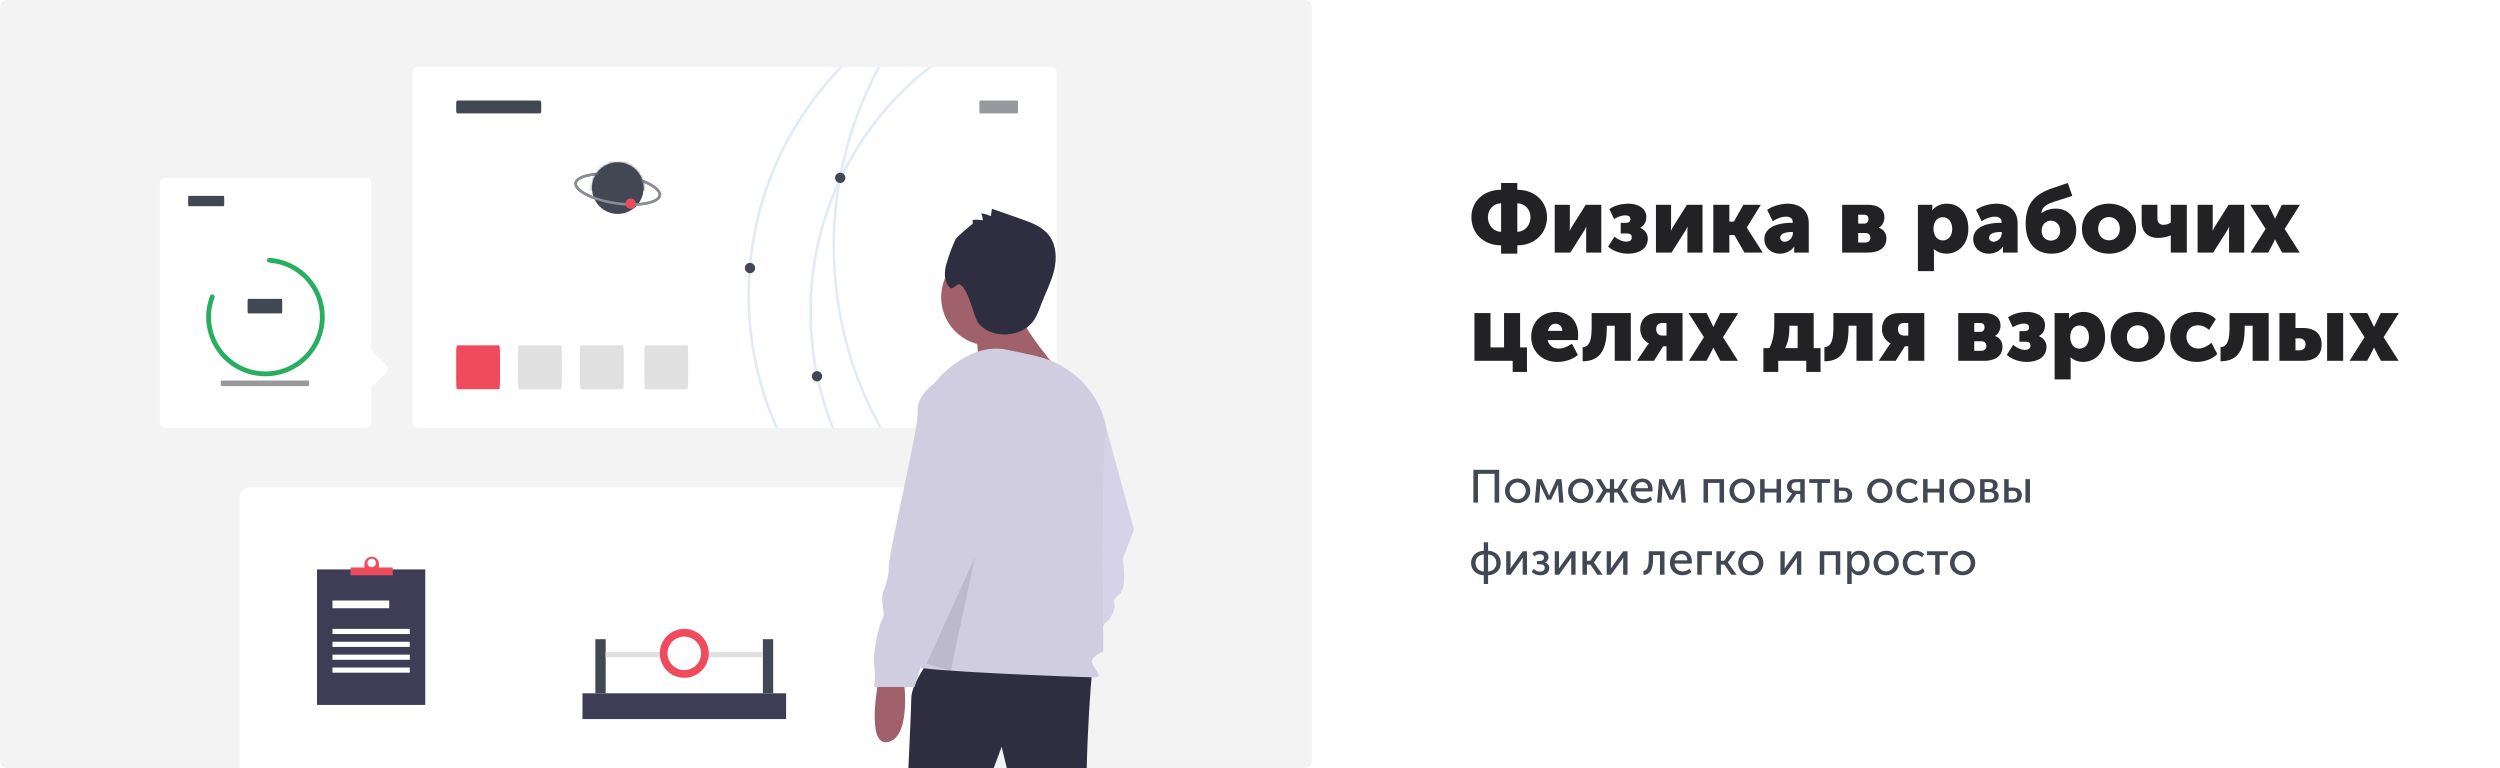 <svg width="970" height="298" viewBox="0 0 970 298" fill="none" xmlns="http://www.w3.org/2000/svg">
<path d="M570.9 84.248C570.9 90.44 575.544 95.192 582.42 95.192V98.432H588.72V95.192C595.596 95.192 600.24 90.44 600.24 84.248C600.24 78.236 595.596 73.628 588.72 73.628V71H582.42V73.628C575.544 73.628 570.9 78.236 570.9 84.248ZM588.72 89.936V78.884C591.636 78.884 593.832 81.296 593.832 84.248C593.832 87.38 591.636 89.936 588.72 89.936ZM577.308 84.248C577.308 81.296 579.504 78.884 582.42 78.884V89.936C579.504 89.936 577.308 87.38 577.308 84.248ZM603.236 98H609.284L614.432 89.864C614.72 89.36 615.116 88.784 615.44 88.028H615.512C615.44 88.748 615.44 89.468 615.44 89.9V98H621.308V79.46H615.26L610.112 87.632C609.788 88.172 609.428 88.712 609.104 89.468H609.032C609.068 89 609.104 88.28 609.104 87.632V79.46H603.236V98ZM623.942 95.696C625.958 97.496 628.946 98.432 631.682 98.432C636.074 98.432 639.35 96.452 639.35 92.528C639.35 90.368 637.874 89.072 636.47 88.424V88.352C637.586 87.74 638.774 86.48 638.774 84.176C638.774 80.972 635.75 79.028 631.934 79.028C628.55 79.028 626.174 79.928 624.446 81.116L626.246 84.968C628.19 83.816 629.63 83.564 630.638 83.564C632.222 83.564 632.582 84.248 632.582 85.04C632.582 86.192 631.682 86.48 630.71 86.48H628.838V90.584H631.106C632.798 90.584 633.122 91.232 633.122 92.132C633.122 92.996 632.618 93.752 630.89 93.752C629.414 93.752 627.578 92.852 626.426 91.808L623.942 95.696ZM642.506 98H648.554L653.702 89.864C653.99 89.36 654.386 88.784 654.71 88.028H654.782C654.71 88.748 654.71 89.468 654.71 89.9V98H660.578V79.46H654.53L649.382 87.632C649.058 88.172 648.698 88.712 648.374 89.468H648.302C648.338 89 648.374 88.28 648.374 87.632V79.46H642.506V98ZM664.76 98H670.988V91.196H672.932L676.856 98H683.948L677.756 88.352V88.28L683.192 79.46H676.424L672.752 85.976H670.988V79.46H664.76V98ZM684.557 92.78C684.557 95.984 687.041 98.432 690.605 98.432C692.729 98.432 694.889 97.46 696.113 95.732H696.185C696.185 95.732 696.113 96.272 696.113 96.884V98H701.801V86.588C701.801 81.872 698.633 79.028 693.521 79.028C690.497 79.028 687.257 80.216 685.673 81.44L687.833 85.832C689.309 84.86 691.145 84.068 692.945 84.068C694.313 84.068 695.573 84.572 695.573 86.12V86.444H695.033C690.461 86.444 684.557 87.812 684.557 92.78ZM690.713 92.204C690.713 90.512 693.161 90.008 695.069 90.008H695.645V90.512C695.645 92.024 694.277 93.788 692.477 93.788C691.325 93.788 690.713 93.068 690.713 92.204ZM714.752 98H724.868C728.54 98 731.924 96.56 731.924 92.492C731.924 90.872 731.132 89.036 729.008 88.388V88.352C730.412 87.524 731.168 85.868 731.168 84.32C731.168 81.116 728.576 79.46 724.868 79.46H714.752V98ZM720.98 86.768V83.312H723.248C724.472 83.312 724.976 84.068 724.976 84.932C724.976 85.904 724.472 86.768 723.32 86.768H720.98ZM720.98 94.112V90.404H723.752C725.084 90.404 725.696 91.268 725.696 92.276C725.696 93.212 725.048 94.112 723.716 94.112H720.98ZM744.143 105.2H750.371V98.252C750.371 97.316 750.299 96.668 750.299 96.668H750.371C751.703 97.82 753.359 98.432 755.087 98.432C760.019 98.432 763.727 94.616 763.727 88.748C763.727 82.988 760.415 79.028 755.375 79.028C753.143 79.028 751.019 79.892 749.759 81.584H749.687C749.687 81.584 749.759 81.008 749.759 80.396V79.46H744.143V105.2ZM750.191 88.856C750.191 85.652 751.955 84.284 753.827 84.284C755.987 84.284 757.463 86.084 757.463 88.856C757.463 91.7 755.771 93.284 753.827 93.284C751.379 93.284 750.191 91.088 750.191 88.856ZM765.592 92.78C765.592 95.984 768.076 98.432 771.64 98.432C773.764 98.432 775.924 97.46 777.148 95.732H777.22C777.22 95.732 777.148 96.272 777.148 96.884V98H782.836V86.588C782.836 81.872 779.668 79.028 774.556 79.028C771.532 79.028 768.292 80.216 766.708 81.44L768.868 85.832C770.344 84.86 772.18 84.068 773.98 84.068C775.348 84.068 776.608 84.572 776.608 86.12V86.444H776.068C771.496 86.444 765.592 87.812 765.592 92.78ZM771.748 92.204C771.748 90.512 774.196 90.008 776.104 90.008H776.68V90.512C776.68 92.024 775.312 93.788 773.512 93.788C772.36 93.788 771.748 93.068 771.748 92.204ZM785.959 86.912C785.959 93.716 789.307 98.432 796.003 98.432C801.871 98.432 805.579 94.544 805.579 89.432C805.579 84.464 802.555 80.936 797.587 80.936C795.967 80.936 793.735 81.368 792.151 82.7H792.079C792.187 80.036 794.707 79.028 797.083 78.236L804.067 76.004L802.303 71L796.291 73.016C789.055 75.5 785.959 79.352 785.959 86.912ZM792.151 89.54C792.151 87.128 793.807 85.616 795.751 85.616C797.695 85.616 799.351 87.128 799.351 89.54C799.351 91.916 797.695 93.356 795.751 93.356C793.807 93.356 792.151 91.916 792.151 89.54ZM807.786 88.784C807.786 94.58 812.466 98.432 818.298 98.432C824.13 98.432 828.81 94.58 828.81 88.784C828.81 82.952 824.13 79.028 818.262 79.028C812.466 79.028 807.786 82.952 807.786 88.784ZM814.086 88.784C814.086 85.976 816.03 84.212 818.298 84.212C820.566 84.212 822.51 85.976 822.51 88.784C822.51 91.556 820.566 93.248 818.298 93.248C816.03 93.248 814.086 91.556 814.086 88.784ZM837.256 92.312C839.524 92.312 841.18 91.808 842.224 91.34H842.296C842.296 91.34 842.26 91.808 842.26 92.204V98H848.488V79.46H842.26V86.336C841.648 86.768 840.712 87.236 839.452 87.236C837.904 87.236 837.076 86.336 837.076 84.752V79.46H830.956V85.94C830.956 90.8 834.268 92.312 837.256 92.312ZM852.67 98H858.718L863.866 89.864C864.154 89.36 864.55 88.784 864.874 88.028H864.946C864.874 88.748 864.874 89.468 864.874 89.9V98H870.742V79.46H864.694L859.546 87.632C859.222 88.172 858.862 88.712 858.538 89.468H858.466C858.502 89 858.538 88.28 858.538 87.632V79.46H852.67V98ZM873.232 98H880.072L882.268 93.824C882.448 93.5 882.7 92.888 882.7 92.888H882.772C882.772 92.888 883.024 93.5 883.204 93.824L885.436 98H892.276L886.444 88.82L892.384 79.46H885.364L883.348 83.6C883.132 84.068 882.772 84.824 882.772 84.824H882.7C882.7 84.824 882.376 84.068 882.124 83.6L880.108 79.46H873.088L879.064 88.82L873.232 98ZM572.088 140H586.92V144.32H592.464V134.78H589.8V121.46H583.572V134.78H578.316V121.46H572.088V140ZM594.107 130.712C594.107 135.644 597.671 140.432 604.295 140.432C607.139 140.432 610.199 139.46 612.215 137.732L609.911 133.376C608.399 134.384 606.635 135.248 604.799 135.248C602.819 135.248 600.947 134.204 600.479 131.936H612.179C612.251 131.288 612.323 130.64 612.323 129.992C612.323 124.844 609.227 121.028 603.755 121.028C597.779 121.028 594.107 125.276 594.107 130.712ZM600.623 128.372C600.947 126.896 601.811 125.6 603.611 125.6C605.195 125.6 606.167 126.86 606.167 128.372H600.623ZM614.068 140.18C621.268 140.18 623.428 134.996 623.428 127.436V126.392H626.524V140H632.752V121.46H617.56V127.4C617.56 133.772 615.724 134.528 614.068 134.744V140.18ZM635.152 140H641.74L645.304 134.348H646.6V140H652.828V121.46H643.108C639.004 121.46 636.412 123.836 636.412 127.724C636.412 130.1 637.744 132.224 639.76 133.232V133.268C639.76 133.268 639.4 133.628 638.896 134.384L635.152 140ZM645.124 130.208C643.648 130.208 642.604 129.452 642.604 127.688C642.604 125.96 643.648 125.312 645.088 125.312H646.6V130.208H645.124ZM655.298 140H662.138L664.334 135.824C664.514 135.5 664.766 134.888 664.766 134.888H664.838C664.838 134.888 665.09 135.5 665.27 135.824L667.502 140H674.342L668.51 130.82L674.45 121.46H667.43L665.414 125.6C665.198 126.068 664.838 126.824 664.838 126.824H664.766C664.766 126.824 664.442 126.068 664.19 125.6L662.174 121.46H655.154L661.13 130.82L655.298 140ZM692.623 135.068C693.919 132.584 694.279 129.884 694.279 127.076V126.392H697.483V135.068H692.623ZM684.199 135.068V144.32H689.959V140H700.831V144.32H706.375V135.068H703.711V121.46H688.411V125.924C688.411 129.668 687.727 132.98 686.503 135.068H684.199ZM707.865 140.18C715.065 140.18 717.225 134.996 717.225 127.436V126.392H720.321V140H726.549V121.46H711.357V127.4C711.357 133.772 709.521 134.528 707.865 134.744V140.18ZM728.949 140H735.537L739.101 134.348H740.397V140H746.625V121.46H736.905C732.801 121.46 730.209 123.836 730.209 127.724C730.209 130.1 731.541 132.224 733.557 133.232V133.268C733.557 133.268 733.197 133.628 732.693 134.384L728.949 140ZM738.921 130.208C737.445 130.208 736.401 129.452 736.401 127.688C736.401 125.96 737.445 125.312 738.885 125.312H740.397V130.208H738.921ZM759.787 140H769.903C773.575 140 776.959 138.56 776.959 134.492C776.959 132.872 776.167 131.036 774.043 130.388V130.352C775.447 129.524 776.203 127.868 776.203 126.32C776.203 123.116 773.611 121.46 769.903 121.46H759.787V140ZM766.015 128.768V125.312H768.283C769.507 125.312 770.011 126.068 770.011 126.932C770.011 127.904 769.507 128.768 768.355 128.768H766.015ZM766.015 136.112V132.404H768.787C770.119 132.404 770.731 133.268 770.731 134.276C770.731 135.212 770.083 136.112 768.751 136.112H766.015ZM778.63 137.696C780.646 139.496 783.634 140.432 786.37 140.432C790.762 140.432 794.038 138.452 794.038 134.528C794.038 132.368 792.562 131.072 791.158 130.424V130.352C792.274 129.74 793.462 128.48 793.462 126.176C793.462 122.972 790.438 121.028 786.622 121.028C783.238 121.028 780.862 121.928 779.134 123.116L780.934 126.968C782.878 125.816 784.318 125.564 785.326 125.564C786.91 125.564 787.27 126.248 787.27 127.04C787.27 128.192 786.37 128.48 785.398 128.48H783.526V132.584H785.794C787.486 132.584 787.81 133.232 787.81 134.132C787.81 134.996 787.306 135.752 785.578 135.752C784.102 135.752 782.266 134.852 781.114 133.808L778.63 137.696ZM797.193 147.2H803.421V140.252C803.421 139.316 803.349 138.668 803.349 138.668H803.421C804.753 139.82 806.409 140.432 808.137 140.432C813.069 140.432 816.777 136.616 816.777 130.748C816.777 124.988 813.465 121.028 808.425 121.028C806.193 121.028 804.069 121.892 802.809 123.584H802.737C802.737 123.584 802.809 123.008 802.809 122.396V121.46H797.193V147.2ZM803.241 130.856C803.241 127.652 805.005 126.284 806.877 126.284C809.037 126.284 810.513 128.084 810.513 130.856C810.513 133.7 808.821 135.284 806.877 135.284C804.429 135.284 803.241 133.088 803.241 130.856ZM818.931 130.784C818.931 136.58 823.611 140.432 829.443 140.432C835.275 140.432 839.955 136.58 839.955 130.784C839.955 124.952 835.275 121.028 829.407 121.028C823.611 121.028 818.931 124.952 818.931 130.784ZM825.231 130.784C825.231 127.976 827.175 126.212 829.443 126.212C831.711 126.212 833.655 127.976 833.655 130.784C833.655 133.556 831.711 135.248 829.443 135.248C827.175 135.248 825.231 133.556 825.231 130.784ZM842.028 130.712C842.028 135.824 845.736 140.432 852.36 140.432C855.456 140.432 858.48 139.244 860.316 137.372L858.048 133.016C856.716 134.168 854.772 135.248 852.972 135.248C849.84 135.248 848.328 132.836 848.328 130.64C848.328 128.444 849.804 126.212 852.756 126.212C854.376 126.212 856.032 126.968 857.112 128.012L859.74 123.836C857.904 121.856 854.952 121.028 852.36 121.028C845.7 121.028 842.028 125.744 842.028 130.712ZM861.568 140.18C868.768 140.18 870.928 134.996 870.928 127.436V126.392H874.024V140H880.252V121.46H865.06V127.4C865.06 133.772 863.224 134.528 861.568 134.744V140.18ZM902.92 140H909.148V121.46H902.92V140ZM884.416 140H893.452C898.636 140 900.796 137.444 900.796 133.664C900.796 129.92 898.636 127.256 893.452 127.256H890.644V121.46H884.416V140ZM890.644 135.932V131.288H892.192C893.776 131.288 894.568 132.332 894.568 133.628C894.568 134.924 893.776 135.932 892.3 135.932H890.644ZM911.623 140H918.463L920.659 135.824C920.839 135.5 921.091 134.888 921.091 134.888H921.163C921.163 134.888 921.415 135.5 921.595 135.824L923.827 140H930.667L924.835 130.82L930.775 121.46H923.755L921.739 125.6C921.523 126.068 921.163 126.824 921.163 126.824H921.091C921.091 126.824 920.767 126.068 920.515 125.6L918.499 121.46H911.479L917.455 130.82L911.623 140Z" fill="#222224"/>
<g clip-path="url(#clip0)">
<path d="M0 4.401C0 2.861 0 2.09 0.3 1.502C0.563 0.984 0.984 0.564 1.501 0.3C2.089 0 2.859 0 4.398 0H504.602C506.141 0 506.911 0 507.499 0.3C508.016 0.564 508.437 0.984 508.7 1.502C509 2.09 509 2.861 509 4.401V293.599C509 295.139 509 295.91 508.7 296.498C508.437 297.016 508.016 297.436 507.499 297.7C506.911 298 506.141 298 504.602 298H4.398C2.859 298 2.089 298 1.501 297.7C0.984 297.436 0.563 297.016 0.3 296.498C0 295.91 0 295.139 0 293.599V4.401Z" fill="#F3F3F3"/>
<rect x="93" y="189" width="285" height="122" rx="4" fill="white"/>
<rect x="160" y="26" width="250" height="140" rx="2" fill="white"/>
<path d="M177 40.455C177 39.945 177 39.691 177.058 39.496C177.108 39.325 177.189 39.186 177.288 39.099C177.401 39 177.549 39 177.845 39H209.155C209.451 39 209.599 39 209.712 39.099C209.811 39.186 209.892 39.325 209.942 39.496C210 39.691 210 39.945 210 40.455V42.545C210 43.055 210 43.309 209.942 43.504C209.892 43.675 209.811 43.814 209.712 43.901C209.599 44 209.451 44 209.155 44H177.845C177.549 44 177.401 44 177.288 43.901C177.189 43.814 177.108 43.675 177.058 43.504C177 43.309 177 43.055 177 42.545V40.455Z" fill="#424754"/>
<path d="M380 40.455C380 39.945 380 39.691 380.026 39.496C380.049 39.325 380.086 39.186 380.131 39.099C380.182 39 380.25 39 380.384 39H394.616C394.75 39 394.818 39 394.869 39.099C394.914 39.186 394.951 39.325 394.974 39.496C395 39.691 395 39.945 395 40.455V42.545C395 43.055 395 43.309 394.974 43.504C394.951 43.675 394.914 43.814 394.869 43.901C394.818 44 394.75 44 394.616 44H380.384C380.25 44 380.182 44 380.131 43.901C380.086 43.814 380.049 43.675 380.026 43.504C380 43.309 380 43.055 380 42.545V40.455Z" fill="#97999D"/>
<path d="M177 138.945C177 137.214 177 136.349 177.03 135.688C177.056 135.106 177.097 134.633 177.149 134.337C177.207 134 177.283 134 177.435 134H193.565C193.717 134 193.793 134 193.851 134.337C193.903 134.633 193.944 135.106 193.97 135.688C194 136.349 194 137.214 194 138.945V146.055C194 147.786 194 148.651 193.97 149.312C193.944 149.894 193.903 150.367 193.851 150.663C193.793 151 193.717 151 193.565 151H177.435C177.283 151 177.207 151 177.149 150.663C177.097 150.367 177.056 149.894 177.03 149.312C177 148.651 177 147.786 177 146.055V138.945Z" fill="#F04B5D"/>
<path d="M201 138.945C201 137.214 201 136.349 201.03 135.688C201.056 135.106 201.097 134.633 201.149 134.337C201.207 134 201.283 134 201.435 134H217.565C217.717 134 217.793 134 217.851 134.337C217.903 134.633 217.944 135.106 217.97 135.688C218 136.349 218 137.214 218 138.945V146.055C218 147.786 218 148.651 217.97 149.312C217.944 149.894 217.903 150.367 217.851 150.663C217.793 151 217.717 151 217.565 151H201.435C201.283 151 201.207 151 201.149 150.663C201.097 150.367 201.056 149.894 201.03 149.312C201 148.651 201 147.786 201 146.055V138.945Z" fill="#E0E0E0"/>
<path d="M225 138.945C225 137.214 225 136.349 225.03 135.688C225.056 135.106 225.097 134.633 225.149 134.337C225.207 134 225.283 134 225.435 134H241.565C241.717 134 241.793 134 241.851 134.337C241.903 134.633 241.944 135.106 241.97 135.688C242 136.349 242 137.214 242 138.945V146.055C242 147.786 242 148.651 241.97 149.312C241.944 149.894 241.903 150.367 241.851 150.663C241.793 151 241.717 151 241.565 151H225.435C225.283 151 225.207 151 225.149 150.663C225.097 150.367 225.056 149.894 225.03 149.312C225 148.651 225 147.786 225 146.055V138.945Z" fill="#E0E0E0"/>
<path d="M250 138.945C250 137.214 250 136.349 250.03 135.688C250.056 135.106 250.097 134.633 250.149 134.337C250.207 134 250.283 134 250.435 134H266.565C266.717 134 266.793 134 266.851 134.337C266.903 134.633 266.944 135.106 266.97 135.688C267 136.349 267 137.214 267 138.945V146.055C267 147.786 267 148.651 266.97 149.312C266.944 149.894 266.903 150.367 266.851 150.663C266.793 151 266.717 151 266.565 151H250.435C250.283 151 250.207 151 250.149 150.663C250.097 150.367 250.056 149.894 250.03 149.312C250 148.651 250 147.786 250 146.055V138.945Z" fill="#E0E0E0"/>
<mask id="mask0" mask-type="alpha" maskUnits="userSpaceOnUse" x="160" y="26" width="250" height="140">
<rect x="160" y="26" width="250" height="140" rx="2" fill="white"/>
</mask>
<g mask="url(#mask0)">
<circle cx="469.5" cy="95.5" r="146" stroke="#E1EAF7"/>
<circle cx="435" cy="121" r="120.5" stroke="#E1EAF7"/>
<circle cx="417.5" cy="114.5" r="127" stroke="#E1EAF7"/>
</g>
<path d="M428.728 164.163H422.465C422.465 164.163 415.576 169.173 416.202 174.81C416.829 180.446 404.93 229.295 404.93 235.557C404.93 241.82 402.425 243.699 402.425 247.456C402.425 251.214 403.677 253.719 402.425 255.598C401.172 257.476 398.667 268.749 399.293 273.133C399.657 276.044 399.657 278.989 399.293 281.901H414.95C414.95 281.901 426.223 243.699 428.728 241.82C431.233 239.941 432.485 236.81 432.485 234.931C432.485 233.052 431.233 233.052 434.364 230.547C437.495 228.042 435.616 216.769 435.616 216.769L440 205.496L428.728 164.163Z" fill="#D6D3E8"/>
<path d="M341.051 262.799C341.051 262.799 335.415 290.355 344.809 287.85C354.202 285.345 350.445 261.547 350.445 261.547L341.051 262.799Z" fill="#A0616A"/>
<path d="M361.091 255.284C361.091 255.284 353.576 265.304 353.576 270.941C353.576 276.577 351.071 326.678 351.071 326.678C351.071 326.678 337.293 390.557 341.051 394.315C344.808 398.072 356.081 403.709 357.96 401.83C359.839 399.951 372.99 331.688 372.99 331.688L388.647 289.729L403.051 349.85C403.051 349.85 402.425 401.83 404.93 402.456C407.435 403.082 408.687 403.709 407.435 406.214C406.182 408.719 404.303 413.729 404.303 413.729C404.303 413.729 419.96 417.486 423.091 414.981C426.223 412.476 426.849 351.729 423.091 330.436C419.334 309.143 423.717 260.294 423.717 260.294L361.091 255.284Z" fill="#2F2E41"/>
<path d="M383.95 134.102C394.326 134.102 402.738 125.691 402.738 115.314C402.738 104.938 394.326 96.526 383.95 96.526C373.574 96.526 365.162 104.938 365.162 115.314C365.162 125.691 373.574 134.102 383.95 134.102Z" fill="#A0616A"/>
<path d="M378.313 127.213C378.313 127.213 380.818 140.365 378.313 144.122C375.808 147.88 412.132 145.375 412.132 145.375C412.132 145.375 394.596 125.334 396.475 121.577C398.354 117.819 378.313 127.213 378.313 127.213Z" fill="#A0616A"/>
<path d="M362.344 148.819C362.344 148.819 374.869 132.536 390.526 135.668C394.753 136.513 398.615 137.358 402 138.142C413.93 140.904 423.85 149.406 427.926 160.953C428.983 163.947 429.511 166.824 429.041 169.173C427.162 178.567 428.102 252.779 428.102 252.779C428.102 252.779 423.092 254.658 423.718 257.163C424.344 259.668 428.728 262.799 424.344 262.799C419.96 262.799 353.576 260.294 354.829 258.415C356.082 256.536 362.344 148.819 362.344 148.819Z" fill="#D0CDE1"/>
<path d="M368.606 148.819H362.343C362.343 148.819 355.454 153.829 356.08 159.466C356.707 165.102 344.807 213.951 344.807 220.213C344.807 226.476 342.302 228.355 342.302 232.112C342.302 235.87 343.555 238.375 342.302 240.254C341.05 242.133 338.545 253.405 339.171 257.789C339.535 260.7 339.535 263.646 339.171 266.557H354.828C354.828 266.557 366.1 228.355 368.606 226.476C371.111 224.597 372.363 221.466 372.363 219.587C372.363 217.708 371.111 217.708 374.242 215.203C377.373 212.698 375.494 201.425 375.494 201.425L379.878 190.153L368.606 148.819Z" fill="#D0CDE1"/>
<path opacity="0.1" d="M359.476 257.589L378.313 216.143L368.895 260.222L359.476 257.589Z" fill="black"/>
<path d="M377.395 86.902L377.405 85.352C378.7 85.187 380.012 85.233 381.292 85.488C381.306 84.552 381.112 83.625 380.723 82.773C382.013 82.943 383.268 83.317 384.44 83.88L384.872 81L396.089 84.931C400.115 86.342 404.371 87.913 406.984 91.286C409.897 95.046 410.109 100.307 408.99 104.931C407.872 109.554 405.597 113.802 403.899 118.245C403.28 120.142 402.482 121.976 401.516 123.722C398.126 129.188 390.472 131.138 384.474 128.816C382.261 127.959 380.17 126.531 379.049 124.439C378.475 123.141 377.986 121.807 377.586 120.446C376.544 117.685 375.022 111.908 372.492 110.388C371.379 109.72 369.681 112.591 368.719 111.718C366.249 109.474 366.234 105.552 367.212 102.361C368.134 99.163 369.286 96.036 370.658 93.004C371.247 91.781 377.397 86.716 377.395 86.902Z" fill="#2F2E41"/>
<rect x="62" y="69" width="82" height="97" rx="2" fill="white"/>
<rect x="137.143" y="129" width="20" height="20" rx="2" transform="rotate(45 137.143 129)" fill="white"/>
<path d="M73 77.164C73 76.756 73 76.553 73.024 76.397C73.046 76.26 73.08 76.149 73.122 76.079C73.17 76 73.233 76 73.358 76H86.642C86.767 76 86.83 76 86.878 76.079C86.92 76.149 86.954 76.26 86.976 76.397C87 76.553 87 76.756 87 77.164V78.836C87 79.244 87 79.447 86.976 79.603C86.954 79.74 86.92 79.851 86.878 79.921C86.83 80 86.767 80 86.642 80H73.358C73.233 80 73.17 80 73.122 79.921C73.08 79.851 73.046 79.74 73.024 79.603C73 79.447 73 79.244 73 78.836V77.164Z" fill="#424754"/>
<g filter="url(#filter0_d)">
<path d="M82.725 110.29C82.252 110.086 81.701 110.305 81.517 110.786C79.876 115.079 79.555 119.772 80.609 124.26C81.735 129.051 84.367 133.354 88.12 136.538C91.873 139.722 96.548 141.618 101.458 141.948C106.368 142.278 111.255 141.024 115.4 138.371C119.545 135.718 122.729 131.805 124.486 127.208C126.242 122.61 126.477 117.571 125.157 112.83C123.837 108.089 121.031 103.896 117.151 100.868C113.517 98.032 109.121 96.358 104.536 96.051C104.021 96.017 103.592 96.426 103.578 96.941C103.565 97.457 103.972 97.883 104.487 97.92C108.672 98.215 112.683 99.75 116.002 102.341C119.567 105.123 122.145 108.975 123.358 113.331C124.571 117.687 124.355 122.317 122.741 126.541C121.128 130.765 118.202 134.361 114.393 136.798C110.585 139.236 106.095 140.388 101.583 140.085C97.072 139.782 92.776 138.04 89.328 135.114C85.88 132.189 83.461 128.235 82.427 123.833C81.465 119.734 81.749 115.449 83.234 111.524C83.416 111.042 83.199 110.493 82.725 110.29Z" fill="#27AE60"/>
</g>
<path d="M96.057 117.603C96.057 117.029 96.057 116.741 96.08 116.522C96.101 116.329 96.134 116.172 96.174 116.074C96.22 115.962 96.281 115.962 96.401 115.962H109.165C109.286 115.962 109.346 115.962 109.392 116.074C109.432 116.172 109.465 116.329 109.486 116.522C109.509 116.741 109.509 117.029 109.509 117.603V119.962C109.509 120.537 109.509 120.824 109.486 121.043C109.465 121.236 109.432 121.393 109.392 121.492C109.346 121.603 109.286 121.603 109.165 121.603H96.401C96.281 121.603 96.22 121.603 96.174 121.492C96.134 121.393 96.101 121.236 96.08 121.043C96.057 120.824 96.057 120.537 96.057 119.962V117.603Z" fill="#424754"/>
<path d="M85.642 148.273C85.642 148.052 85.642 147.941 85.701 147.857C85.754 147.783 85.838 147.722 85.941 147.685C86.058 147.642 86.212 147.642 86.519 147.642H119.047C119.354 147.642 119.508 147.642 119.625 147.685C119.728 147.722 119.812 147.783 119.865 147.857C119.925 147.941 119.925 148.052 119.925 148.273V149.18C119.925 149.401 119.925 149.512 119.865 149.596C119.812 149.67 119.728 149.731 119.625 149.768C119.508 149.811 119.354 149.811 119.047 149.811H86.519C86.212 149.811 86.058 149.811 85.941 149.768C85.838 149.731 85.754 149.67 85.701 149.596C85.642 149.512 85.642 149.401 85.642 149.18V148.273Z" fill="#97999D"/>
<path d="M165 220.929H123V273.506H165V220.929Z" fill="#3F3D56"/>
<path d="M151 233H129V236H151V233Z" fill="white"/>
<path d="M159 244H129V246H159V244Z" fill="white"/>
<path d="M159 249H129V251H159V249Z" fill="white"/>
<path d="M159 254H129V256H159V254Z" fill="white"/>
<path d="M159 259H129V261H159V259Z" fill="white"/>
<path d="M147.036 220.183V218.82C147.036 218.072 146.738 217.355 146.209 216.826C145.68 216.297 144.962 216 144.214 216C143.466 216 142.749 216.297 142.219 216.826C141.69 217.355 141.393 218.072 141.392 218.82V220.183H136.04V223.199H152.389V220.183H147.036ZM144.214 216.777C144.542 216.777 144.861 216.874 145.133 217.056C145.405 217.237 145.617 217.496 145.743 217.798C145.868 218.1 145.901 218.433 145.837 218.754C145.773 219.075 145.615 219.37 145.384 219.601C145.153 219.832 144.858 219.99 144.537 220.054C144.216 220.117 143.884 220.085 143.581 219.96C143.279 219.834 143.021 219.622 142.839 219.35C142.657 219.078 142.56 218.758 142.56 218.431C142.56 218.214 142.603 217.999 142.686 217.798C142.769 217.597 142.891 217.415 143.045 217.261C143.198 217.108 143.381 216.986 143.581 216.903C143.782 216.82 143.997 216.777 144.214 216.777Z" fill="#F04B5D"/>
<path fill-rule="evenodd" clip-rule="evenodd" d="M249.45 70.801C250.282 71.134 251.047 71.484 251.736 71.848C253.121 72.578 254.146 73.333 254.784 74.047C255.427 74.766 255.583 75.33 255.522 75.74C255.462 76.151 255.151 76.645 254.328 77.149C253.511 77.649 252.312 78.076 250.776 78.377C249.895 78.549 248.921 78.677 247.872 78.754C247.611 79.124 247.326 79.476 247.019 79.807C252.369 79.563 256.181 78.129 256.512 75.886C256.829 73.725 253.836 71.352 249.097 69.594C249.239 69.986 249.357 70.388 249.45 70.801ZM231.65 67.056C226.679 67.391 223.189 68.795 222.874 70.936C222.547 73.159 225.724 75.606 230.699 77.377C230.502 76.973 230.331 76.554 230.189 76.121C229.258 75.759 228.407 75.374 227.649 74.974C226.264 74.244 225.239 73.489 224.601 72.775C223.958 72.056 223.803 71.493 223.863 71.082C223.923 70.671 224.234 70.177 225.057 69.673C225.874 69.173 227.073 68.746 228.609 68.445C229.335 68.303 230.124 68.192 230.966 68.114C231.172 67.746 231.401 67.393 231.65 67.056Z" fill="#8A8D95"/>
<path d="M249.692 73C249.692 78.523 245.215 83 239.692 83C234.17 83 229.692 78.523 229.692 73C229.692 67.477 234.17 63 239.692 63C245.215 63 249.692 67.477 249.692 73Z" fill="#424754"/>
<path d="M256.017 75.813C255.926 76.428 255.478 77.031 254.589 77.575C253.703 78.118 252.44 78.56 250.872 78.867C247.739 79.48 243.496 79.529 238.892 78.852C234.288 78.175 230.239 76.905 227.415 75.416C226.002 74.67 224.921 73.883 224.228 73.108C223.533 72.331 223.278 71.624 223.368 71.009C223.459 70.394 223.907 69.791 224.796 69.246C225.683 68.704 226.945 68.261 228.513 67.954C231.646 67.341 235.89 67.292 240.493 67.969C245.097 68.647 249.146 69.916 251.97 71.405C253.383 72.151 254.465 72.939 255.157 73.713C255.852 74.491 256.107 75.198 256.017 75.813Z" stroke="#8A8D95"/>
<path d="M246.692 79C246.692 80.105 245.797 81 244.692 81C243.588 81 242.692 80.105 242.692 79C242.692 77.895 243.588 77 244.692 77C245.797 77 246.692 77.895 246.692 79Z" fill="#F04B5D"/>
<mask id="mask1" mask-type="alpha" maskUnits="userSpaceOnUse" x="229" y="63" width="21" height="20">
<path d="M249.692 73C249.692 78.523 245.215 83 239.692 83C234.17 83 229.692 78.523 229.692 73C229.692 67.477 234.17 63 239.692 63C245.215 63 249.692 67.477 249.692 73Z" fill="#424754"/>
</mask>
<g mask="url(#mask1)">
<rect x="227.692" y="60" width="23" height="14" fill="#424754"/>
</g>
<path d="M328 69C328 70.105 327.105 71 326 71C324.895 71 324 70.105 324 69C324 67.895 324.895 67 326 67C327.105 67 328 67.895 328 69Z" fill="#424754"/>
<path d="M293 104C293 105.105 292.105 106 291 106C289.895 106 289 105.105 289 104C289 102.895 289.895 102 291 102C292.105 102 293 102.895 293 104Z" fill="#424754"/>
<path d="M319 146C319 147.105 318.105 148 317 148C315.895 148 315 147.105 315 146C315 144.895 315.895 144 317 144C318.105 144 319 144.895 319 146Z" fill="#424754"/>
<rect x="226" y="269" width="79" height="10" fill="#3F3D56"/>
<rect x="231" y="248" width="4" height="21" fill="#424754"/>
<rect x="296" y="248" width="4" height="21" fill="#424754"/>
<rect x="273" y="253" width="23" height="2" fill="#E0E0E0"/>
<rect x="235" y="253" width="23" height="2" fill="#E0E0E0"/>
<circle cx="265.5" cy="253.5" r="8" stroke="#F04B5D" stroke-width="3"/>
</g>
<path d="M571.674 195H573.456V183.84H579.9V195H581.682V182.292H571.674V195ZM583.94 190.428C583.94 193.2 586.136 195.216 588.854 195.216C591.554 195.216 593.75 193.2 593.75 190.428C593.75 187.674 591.554 185.676 588.836 185.676C586.136 185.676 583.94 187.674 583.94 190.428ZM585.722 190.428C585.722 188.538 587.126 187.188 588.854 187.188C590.564 187.188 591.986 188.538 591.986 190.428C591.986 192.336 590.564 193.704 588.854 193.704C587.126 193.704 585.722 192.336 585.722 190.428ZM595.476 195H597.168L597.564 189.582C597.6 189.042 597.546 188.016 597.546 188.016H597.582C597.582 188.016 597.87 188.7 598.158 189.366L600.318 193.902H601.812L603.972 189.348C604.314 188.646 604.548 188.016 604.548 188.016H604.584C604.584 188.016 604.548 189.042 604.566 189.582L604.962 195H606.654L605.862 185.892H603.954L601.578 191.04C601.344 191.598 601.074 192.264 601.074 192.264H601.038C601.038 192.264 600.786 191.58 600.534 191.04L598.212 185.892H596.268L595.476 195ZM608.408 190.428C608.408 193.2 610.604 195.216 613.322 195.216C616.022 195.216 618.218 193.2 618.218 190.428C618.218 187.674 616.022 185.676 613.304 185.676C610.604 185.676 608.408 187.674 608.408 190.428ZM610.19 190.428C610.19 188.538 611.594 187.188 613.322 187.188C615.032 187.188 616.454 188.538 616.454 190.428C616.454 192.336 615.032 193.704 613.322 193.704C611.594 193.704 610.19 192.336 610.19 190.428ZM618.997 195H620.941L623.335 191.112H624.631V195H626.287V191.112H627.601L629.977 195H631.939L629.005 190.32V190.284L631.669 185.892H629.833L627.583 189.618H626.287V185.892H624.631V189.618H623.335L621.103 185.892H619.249L621.931 190.284V190.32L618.997 195ZM632.701 190.446C632.701 193.146 634.681 195.216 637.543 195.216C638.803 195.216 640.189 194.73 641.071 193.92L640.333 192.642C639.613 193.29 638.623 193.704 637.651 193.704C636.013 193.704 634.609 192.642 634.519 190.68H641.143C641.179 190.428 641.215 190.176 641.215 189.942C641.215 187.602 639.847 185.676 637.273 185.676C634.681 185.676 632.701 187.548 632.701 190.446ZM634.573 189.42C634.825 187.908 635.887 187.026 637.237 187.026C638.425 187.026 639.397 187.854 639.451 189.42H634.573ZM642.937 195H644.629L645.025 189.582C645.061 189.042 645.007 188.016 645.007 188.016H645.043C645.043 188.016 645.331 188.7 645.619 189.366L647.779 193.902H649.273L651.433 189.348C651.775 188.646 652.009 188.016 652.009 188.016H652.045C652.045 188.016 652.009 189.042 652.027 189.582L652.423 195H654.115L653.323 185.892H651.415L649.039 191.04C648.805 191.598 648.535 192.264 648.535 192.264H648.499C648.499 192.264 648.247 191.58 647.995 191.04L645.673 185.892H643.729L642.937 195ZM660.963 195H662.709V187.386H667.173V195H668.919V185.892H660.963V195ZM671.022 190.428C671.022 193.2 673.218 195.216 675.936 195.216C678.636 195.216 680.832 193.2 680.832 190.428C680.832 187.674 678.636 185.676 675.918 185.676C673.218 185.676 671.022 187.674 671.022 190.428ZM672.804 190.428C672.804 188.538 674.208 187.188 675.936 187.188C677.646 187.188 679.068 188.538 679.068 190.428C679.068 192.336 677.646 193.704 675.936 193.704C674.208 193.704 672.804 192.336 672.804 190.428ZM682.936 195H684.682V191.094H689.29V195H691.036V185.892H689.29V189.6H684.682V185.892H682.936V195ZM692.811 195H694.737L696.969 191.706H698.499V195H700.245V185.892H696.609C694.683 185.892 693.351 186.882 693.351 188.754C693.351 190.14 694.287 191.112 695.331 191.4V191.418C695.331 191.418 695.115 191.652 694.917 191.976L692.811 195ZM696.987 190.428C695.925 190.428 695.115 189.87 695.115 188.736C695.115 187.566 695.871 187.098 697.041 187.098H698.499V190.428H696.987ZM705.136 195H706.864V187.386H710.05V185.892H701.968V187.386H705.136V195ZM711.764 195H715.31C717.614 195 718.658 193.83 718.658 192.12C718.658 190.05 717.236 189.186 715.346 189.186H713.51V185.892H711.764V195ZM713.51 193.74V190.446H715.076C716.336 190.446 716.876 191.13 716.876 192.102C716.876 193.056 716.336 193.74 715.076 193.74H713.51ZM724.442 190.428C724.442 193.2 726.638 195.216 729.356 195.216C732.056 195.216 734.252 193.2 734.252 190.428C734.252 187.674 732.056 185.676 729.338 185.676C726.638 185.676 724.442 187.674 724.442 190.428ZM726.224 190.428C726.224 188.538 727.628 187.188 729.356 187.188C731.066 187.188 732.488 188.538 732.488 190.428C732.488 192.336 731.066 193.704 729.356 193.704C727.628 193.704 726.224 192.336 726.224 190.428ZM735.762 190.446C735.762 193.182 737.76 195.216 740.64 195.216C742.062 195.216 743.448 194.64 744.276 193.758L743.574 192.48C742.872 193.218 741.774 193.704 740.766 193.704C738.876 193.704 737.544 192.282 737.544 190.428C737.544 188.574 738.876 187.188 740.712 187.188C741.666 187.188 742.62 187.62 743.232 188.232L744.06 187.008C743.196 186.09 741.846 185.676 740.64 185.676C737.778 185.676 735.762 187.746 735.762 190.446ZM746.164 195H747.91V191.094H752.518V195H754.264V185.892H752.518V189.6H747.91V185.892H746.164V195ZM756.363 190.428C756.363 193.2 758.559 195.216 761.277 195.216C763.977 195.216 766.173 193.2 766.173 190.428C766.173 187.674 763.977 185.676 761.259 185.676C758.559 185.676 756.363 187.674 756.363 190.428ZM758.145 190.428C758.145 188.538 759.549 187.188 761.277 187.188C762.987 187.188 764.409 188.538 764.409 190.428C764.409 192.336 762.987 193.704 761.277 193.704C759.549 193.704 758.145 192.336 758.145 190.428ZM768.278 195H772.166C774.146 195 775.514 194.1 775.514 192.408C775.514 191.4 774.92 190.518 773.786 190.248V190.23C774.614 189.87 775.082 189.114 775.082 188.232C775.082 186.702 773.876 185.892 772.04 185.892H768.278V195ZM770.024 189.744V187.098H771.68C772.778 187.098 773.3 187.53 773.3 188.358C773.3 189.204 772.778 189.744 771.734 189.744H770.024ZM770.024 193.776V190.914H771.878C773.084 190.914 773.75 191.454 773.75 192.354C773.75 193.2 773.156 193.776 771.896 193.776H770.024ZM785.873 195H787.619V185.892H785.873V195ZM777.629 195H781.139C783.425 195 784.469 193.83 784.469 192.12C784.469 190.05 783.047 189.186 781.157 189.186H779.375V185.892H777.629V195ZM779.375 193.74V190.446H780.887C782.147 190.446 782.705 191.13 782.705 192.102C782.705 193.056 782.165 193.74 780.905 193.74H779.375ZM570.774 218.428C570.774 221.236 572.88 223.09 575.706 223.216V226.6H577.38V223.216C580.206 223.09 582.294 221.236 582.294 218.428C582.294 215.638 580.206 213.802 577.38 213.694V210.4H575.706V213.694C572.88 213.802 570.774 215.638 570.774 218.428ZM577.38 221.758V215.134C579.234 215.242 580.584 216.448 580.584 218.428C580.584 220.39 579.234 221.632 577.38 221.758ZM572.502 218.428C572.502 216.448 573.834 215.242 575.706 215.134V221.758C573.834 221.632 572.502 220.39 572.502 218.428ZM584.411 223H586.085L590.027 217.564C590.315 217.132 590.765 216.52 590.819 216.358H590.855C590.855 216.502 590.801 217.132 590.801 217.564V223H592.493V213.892H590.801L586.877 219.328C586.571 219.76 586.139 220.39 586.067 220.552H586.031C586.049 220.462 586.085 219.814 586.085 219.328V213.892H584.411V223ZM594.286 221.884C595.042 222.604 596.23 223.216 597.634 223.216C599.506 223.216 601.126 222.262 601.126 220.39C601.126 219.22 600.406 218.536 599.488 218.248V218.212C600.208 217.906 600.82 217.276 600.82 216.142C600.82 214.522 599.47 213.676 597.742 213.676C596.302 213.676 595.276 214.144 594.574 214.666L595.222 215.836C595.924 215.314 596.644 215.044 597.436 215.044C598.444 215.044 599.056 215.512 599.056 216.358C599.056 217.276 598.354 217.672 597.328 217.672H596.374V218.932H597.49C598.768 218.932 599.362 219.436 599.362 220.318C599.362 221.308 598.516 221.812 597.472 221.812C596.374 221.812 595.51 221.164 595.096 220.732L594.286 221.884ZM603.237 223H604.911L608.853 217.564C609.141 217.132 609.591 216.52 609.645 216.358H609.681C609.681 216.502 609.627 217.132 609.627 217.564V223H611.319V213.892H609.627L605.703 219.328C605.397 219.76 604.965 220.39 604.893 220.552H604.857C604.875 220.462 604.911 219.814 604.911 219.328V213.892H603.237V223ZM613.995 223H615.741V219.058H617.055L619.773 223H621.843L618.441 218.266V218.23L621.483 213.892H619.503L617.019 217.564H615.741V213.892H613.995V223ZM623.399 223H625.073L629.015 217.564C629.303 217.132 629.753 216.52 629.807 216.358H629.843C629.843 216.502 629.789 217.132 629.789 217.564V223H631.481V213.892H629.789L625.865 219.328C625.559 219.76 625.127 220.39 625.055 220.552H625.019C625.037 220.462 625.073 219.814 625.073 219.328V213.892H623.399V223ZM637.667 223.09C640.349 222.946 641.393 220.822 641.393 216.7V215.332H644.075V223H645.821V213.892H639.719V216.7C639.719 219.994 638.999 221.326 637.667 221.524V223.09ZM647.924 218.446C647.924 221.146 649.904 223.216 652.766 223.216C654.026 223.216 655.412 222.73 656.294 221.92L655.556 220.642C654.836 221.29 653.846 221.704 652.874 221.704C651.236 221.704 649.832 220.642 649.742 218.68H656.366C656.402 218.428 656.438 218.176 656.438 217.942C656.438 215.602 655.07 213.676 652.496 213.676C649.904 213.676 647.924 215.548 647.924 218.446ZM649.796 217.42C650.048 215.908 651.11 215.026 652.46 215.026C653.648 215.026 654.62 215.854 654.674 217.42H649.796ZM658.538 223H660.284V215.386H664.244V213.892H658.538V223ZM665.973 223H667.719V219.058H669.033L671.751 223H673.821L670.419 218.266V218.23L673.461 213.892H671.481L668.997 217.564H667.719V213.892H665.973V223ZM674.397 218.428C674.397 221.2 676.593 223.216 679.311 223.216C682.011 223.216 684.207 221.2 684.207 218.428C684.207 215.674 682.011 213.676 679.293 213.676C676.593 213.676 674.397 215.674 674.397 218.428ZM676.179 218.428C676.179 216.538 677.583 215.188 679.311 215.188C681.021 215.188 682.443 216.538 682.443 218.428C682.443 220.336 681.021 221.704 679.311 221.704C677.583 221.704 676.179 220.336 676.179 218.428ZM690.811 223H692.485L696.427 217.564C696.715 217.132 697.165 216.52 697.219 216.358H697.255C697.255 216.502 697.201 217.132 697.201 217.564V223H698.893V213.892H697.201L693.277 219.328C692.971 219.76 692.539 220.39 692.467 220.552H692.431C692.449 220.462 692.485 219.814 692.485 219.328V213.892H690.811V223ZM706.069 223H707.815V215.386H712.279V223H714.025V213.892H706.069V223ZM716.721 226.6H718.467V222.46C718.467 221.992 718.395 221.668 718.395 221.668H718.431C719.061 222.64 720.105 223.216 721.257 223.216C723.651 223.216 725.379 221.344 725.379 218.446C725.379 215.62 723.849 213.676 721.383 213.676C720.051 213.676 718.899 214.288 718.323 215.386H718.287C718.287 215.386 718.341 215.08 718.341 214.702V213.892H716.721V226.6ZM718.413 218.482C718.413 216.178 719.673 215.206 721.041 215.206C722.553 215.206 723.615 216.484 723.615 218.464C723.615 220.534 722.427 221.704 720.987 221.704C719.313 221.704 718.413 220.102 718.413 218.482ZM726.938 218.428C726.938 221.2 729.134 223.216 731.852 223.216C734.552 223.216 736.748 221.2 736.748 218.428C736.748 215.674 734.552 213.676 731.834 213.676C729.134 213.676 726.938 215.674 726.938 218.428ZM728.72 218.428C728.72 216.538 730.124 215.188 731.852 215.188C733.562 215.188 734.984 216.538 734.984 218.428C734.984 220.336 733.562 221.704 731.852 221.704C730.124 221.704 728.72 220.336 728.72 218.428ZM738.258 218.446C738.258 221.182 740.256 223.216 743.136 223.216C744.558 223.216 745.944 222.64 746.772 221.758L746.07 220.48C745.368 221.218 744.27 221.704 743.262 221.704C741.372 221.704 740.04 220.282 740.04 218.428C740.04 216.574 741.372 215.188 743.208 215.188C744.162 215.188 745.116 215.62 745.728 216.232L746.556 215.008C745.692 214.09 744.342 213.676 743.136 213.676C740.274 213.676 738.258 215.746 738.258 218.446ZM750.857 223H752.585V215.386H755.771V213.892H747.689V215.386H750.857V223ZM756.592 218.428C756.592 221.2 758.788 223.216 761.506 223.216C764.206 223.216 766.402 221.2 766.402 218.428C766.402 215.674 764.206 213.676 761.488 213.676C758.788 213.676 756.592 215.674 756.592 218.428ZM758.374 218.428C758.374 216.538 759.778 215.188 761.506 215.188C763.216 215.188 764.638 216.538 764.638 218.428C764.638 220.336 763.216 221.704 761.506 221.704C759.778 221.704 758.374 220.336 758.374 218.428Z" fill="#424754"/>
<defs>
<filter id="filter0_d" x="60" y="80.049" width="86" height="85.951" filterUnits="userSpaceOnUse" color-interpolation-filters="sRGB">
<feFlood flood-opacity="0" result="BackgroundImageFix"/>
<feColorMatrix in="SourceAlpha" type="matrix" values="0 0 0 0 0 0 0 0 0 0 0 0 0 0 0 0 0 0 127 0"/>
<feOffset dy="4"/>
<feGaussianBlur stdDeviation="10"/>
<feColorMatrix type="matrix" values="0 0 0 0 0 0 0 0 0 0 0 0 0 0 0 0 0 0 0.19 0"/>
<feBlend mode="normal" in2="BackgroundImageFix" result="effect1_dropShadow"/>
<feBlend mode="normal" in="SourceGraphic" in2="effect1_dropShadow" result="shape"/>
</filter>
<clipPath id="clip0">
<rect width="509" height="298" fill="white"/>
</clipPath>
</defs>
</svg>
